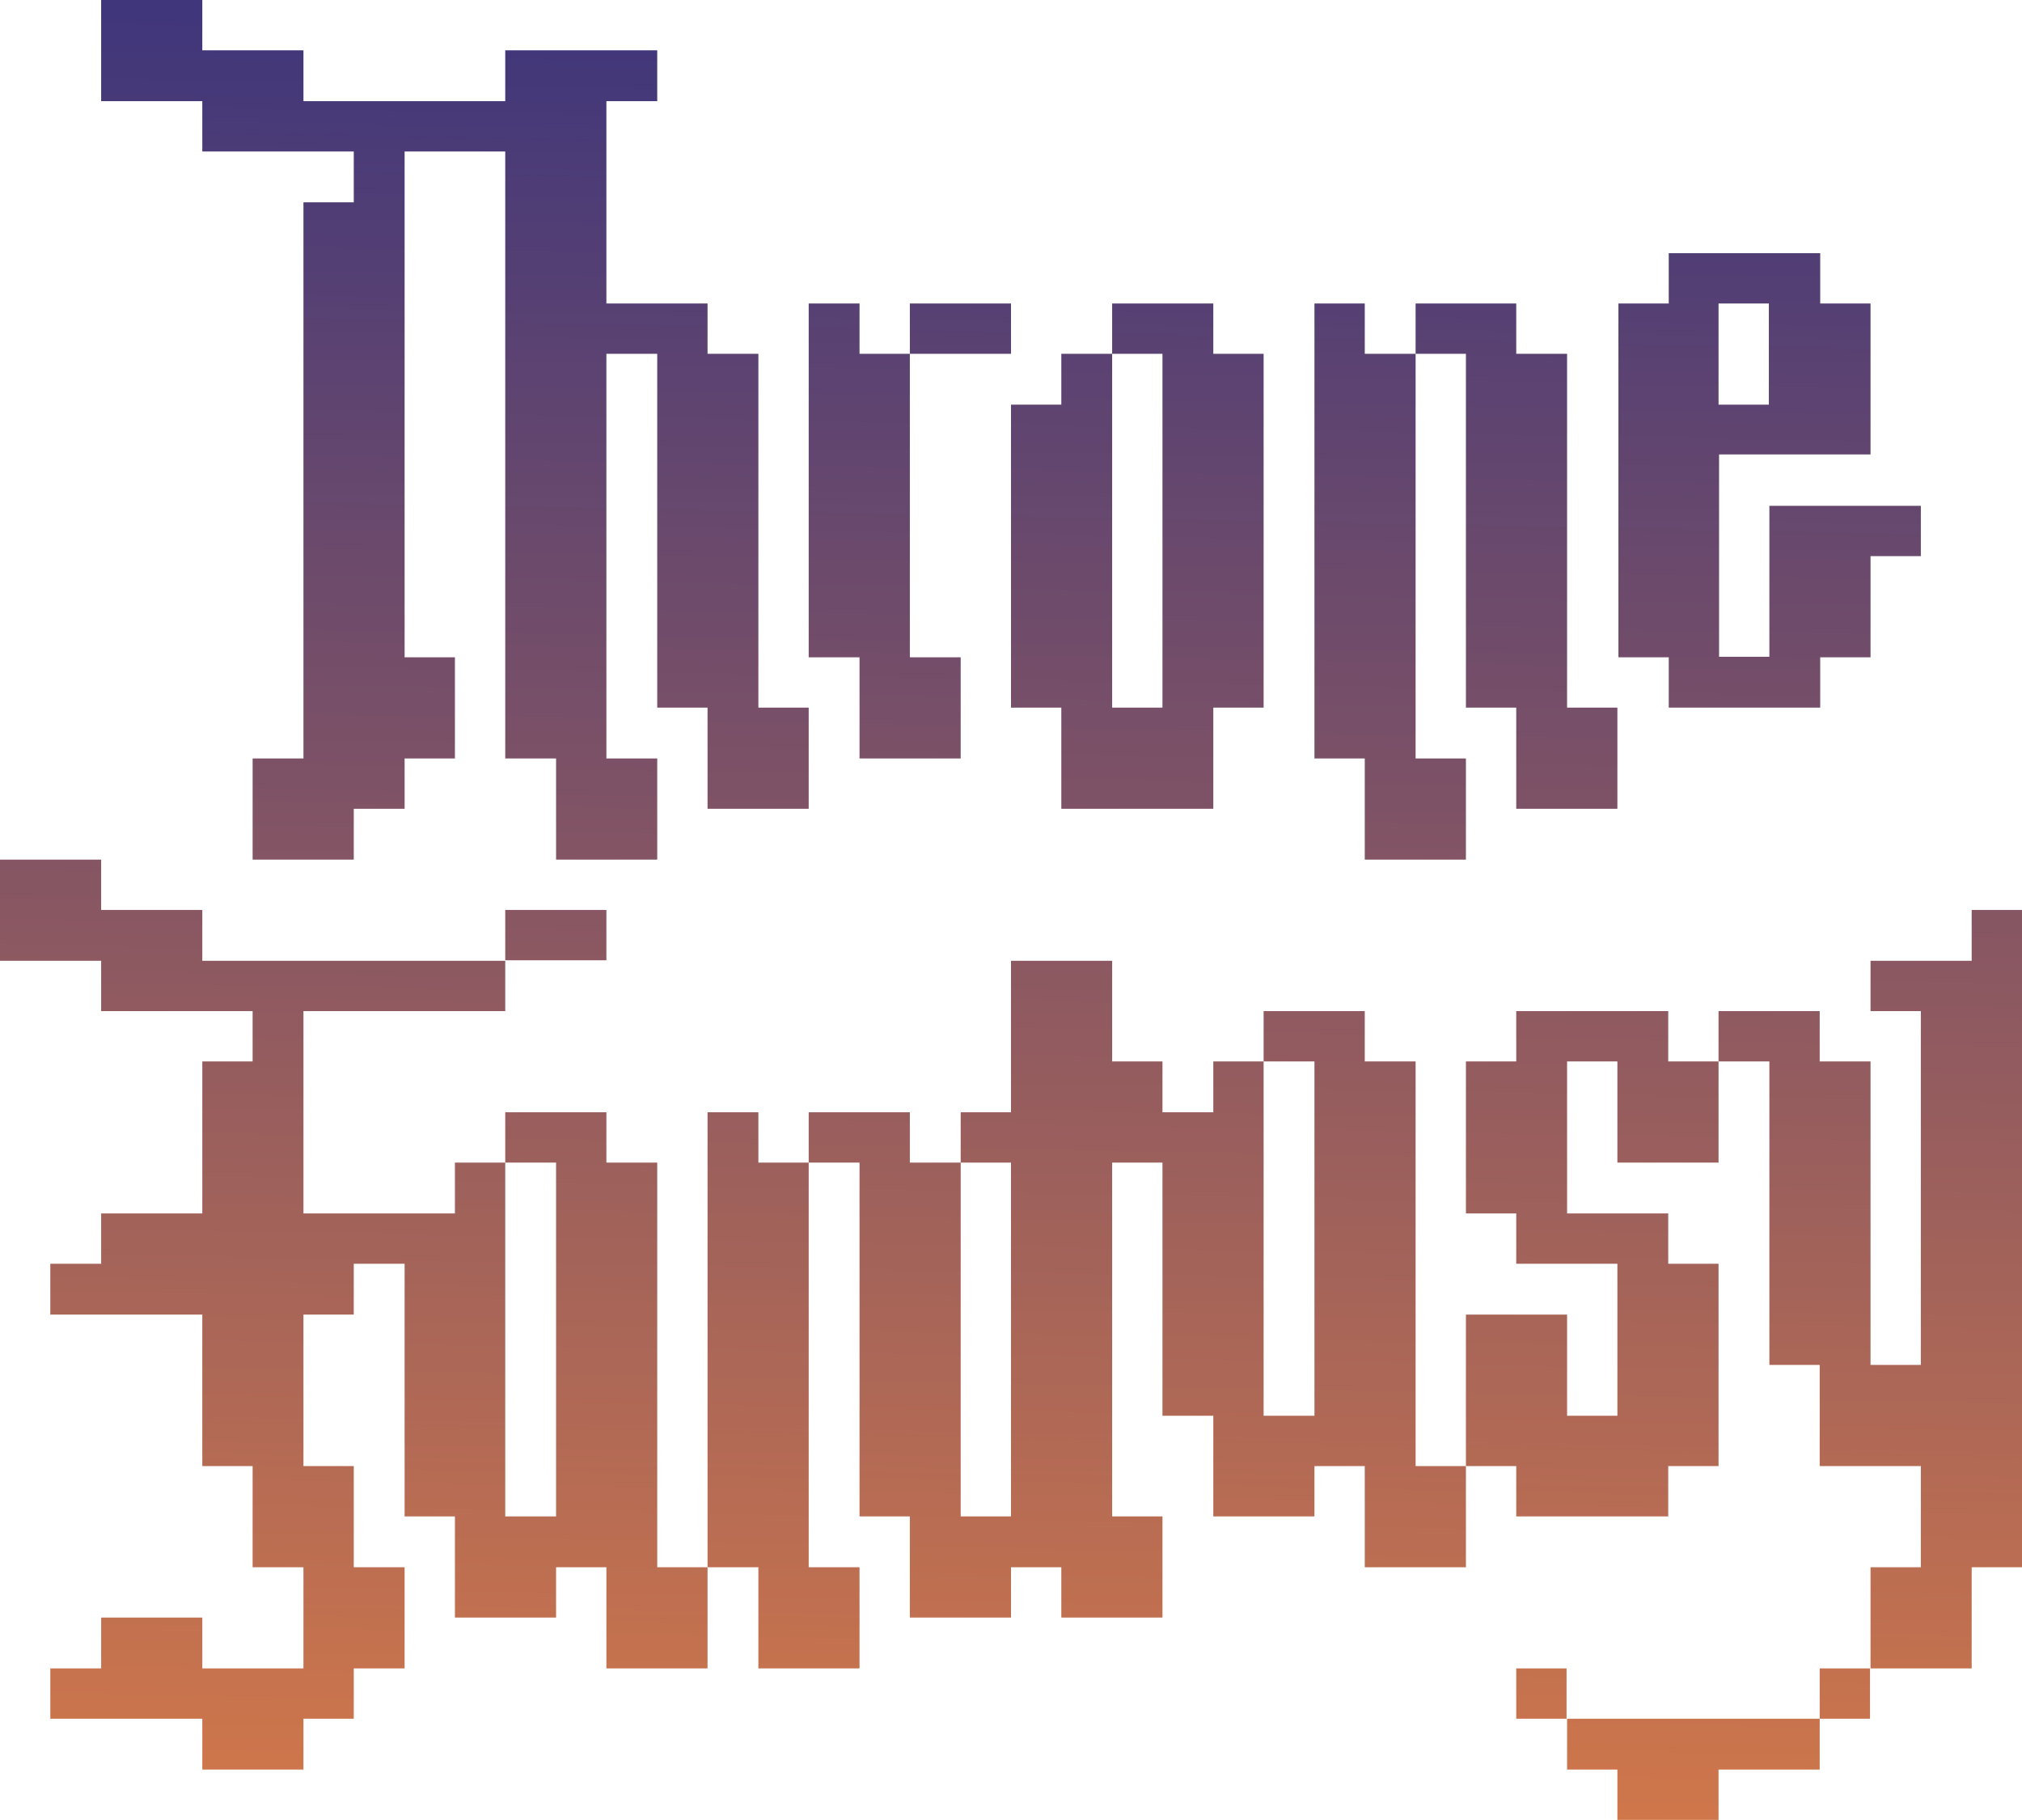 <!-- Generator: Adobe Illustrator 23.0.1, SVG Export Plug-In  -->
<svg version="1.1" xmlns="http://www.w3.org/2000/svg" xmlns:xlink="http://www.w3.org/1999/xlink" x="0px" y="0px" width="389.8px"
	 height="350.8px" viewBox="0 0 389.8 350.8" style="enable-background:new 0 0 389.8 350.8;" xml:space="preserve">
<style type="text/css">
	.lt0{fill-rule:evenodd;clip-rule:evenodd;fill:url(#SVGID_1_);}
	.lt1{fill-rule:evenodd;clip-rule:evenodd;fill:url(#SVGID_2_);}
	.lt2{fill-rule:evenodd;clip-rule:evenodd;fill:url(#SVGID_3_);}
	.lt3{fill-rule:evenodd;clip-rule:evenodd;fill:url(#SVGID_4_);}
	.lt4{fill-rule:evenodd;clip-rule:evenodd;fill:url(#SVGID_5_);}
	.lt5{fill-rule:evenodd;clip-rule:evenodd;fill:url(#SVGID_6_);}
	.lt6{fill-rule:evenodd;clip-rule:evenodd;fill:url(#SVGID_7_);}
	.lt7{fill-rule:evenodd;clip-rule:evenodd;fill:url(#SVGID_8_);}
	.lt8{fill-rule:evenodd;clip-rule:evenodd;fill:url(#SVGID_9_);}
	.lt9{fill-rule:evenodd;clip-rule:evenodd;fill:url(#SVGID_10_);}
	.lt10{fill-rule:evenodd;clip-rule:evenodd;fill:url(#SVGID_11_);}
	.lt11{fill-rule:evenodd;clip-rule:evenodd;fill:url(#SVGID_12_);}
	.lt12{fill-rule:evenodd;clip-rule:evenodd;fill:url(#SVGID_13_);}
	.lt13{fill-rule:evenodd;clip-rule:evenodd;fill:url(#SVGID_14_);}
	.lt14{fill-rule:evenodd;clip-rule:evenodd;fill:url(#SVGID_15_);}
	.lt15{fill-rule:evenodd;clip-rule:evenodd;fill:url(#SVGID_16_);}
	.lt16{fill-rule:evenodd;clip-rule:evenodd;fill:url(#SVGID_17_);}
	.lt17{fill-rule:evenodd;clip-rule:evenodd;fill:url(#SVGID_18_);}
	.lt18{fill-rule:evenodd;clip-rule:evenodd;fill:url(#SVGID_19_);}
	.lt19{fill-rule:evenodd;clip-rule:evenodd;fill:url(#SVGID_20_);}
	.lt20{fill-rule:evenodd;clip-rule:evenodd;fill:url(#SVGID_21_);}
	.lt21{fill-rule:evenodd;clip-rule:evenodd;fill:url(#SVGID_22_);}
	.lt22{fill-rule:evenodd;clip-rule:evenodd;fill:url(#SVGID_23_);}
	.lt23{fill-rule:evenodd;clip-rule:evenodd;fill:url(#SVGID_24_);}
	.lt24{fill-rule:evenodd;clip-rule:evenodd;fill:url(#SVGID_25_);}
	.lt25{fill-rule:evenodd;clip-rule:evenodd;fill:url(#SVGID_26_);}
	.lt26{fill-rule:evenodd;clip-rule:evenodd;fill:url(#SVGID_27_);}
	.lt27{fill-rule:evenodd;clip-rule:evenodd;fill:url(#SVGID_28_);}
	.lt28{fill-rule:evenodd;clip-rule:evenodd;fill:url(#SVGID_29_);}
	.lt29{fill-rule:evenodd;clip-rule:evenodd;fill:url(#SVGID_30_);}
	.lt30{fill-rule:evenodd;clip-rule:evenodd;fill:url(#SVGID_31_);}
	.lt31{fill-rule:evenodd;clip-rule:evenodd;fill:url(#SVGID_32_);}
</style>
<defs>
</defs>
<g>
	<linearGradient id="SVGID_1_" gradientUnits="userSpaceOnUse" x1="186.617" y1="-10.688" x2="178.064" y2="422.068">
		<stop  offset="0" style="stop-color:#39337D"/>
		<stop  offset="1" style="stop-color:#EF8540"/>
	</linearGradient>
	<polygon class="lt0" points="194.9,68.2 194.9,58.5 175.4,58.5 175.4,68.2 185.2,68.2 	"/>
	<linearGradient id="SVGID_2_" gradientUnits="userSpaceOnUse" x1="172.775" y1="-10.962" x2="164.222" y2="421.795">
		<stop  offset="0" style="stop-color:#39337D"/>
		<stop  offset="1" style="stop-color:#EF8540"/>
	</linearGradient>
	<polygon class="lt1" points="165.7,146.2 185.2,146.2 185.2,126.7 175.4,126.7 175.4,68.2 165.7,68.2 165.7,58.5 155.9,58.5 
		155.9,68.2 155.9,126.7 165.7,126.7 	"/>
	<linearGradient id="SVGID_3_" gradientUnits="userSpaceOnUse" x1="221.577" y1="-9.997" x2="213.024" y2="422.759">
		<stop  offset="0" style="stop-color:#39337D"/>
		<stop  offset="1" style="stop-color:#EF8540"/>
	</linearGradient>
	<polygon class="lt2" points="194.9,136.4 204.6,136.4 204.6,155.9 224.1,155.9 233.9,155.9 233.9,136.4 243.6,136.4 243.6,68.2 
		233.9,68.2 233.9,58.5 214.4,58.5 214.4,68.2 224.1,68.2 224.1,136.4 214.4,136.4 214.4,68.2 204.6,68.2 204.6,78 194.9,78 	"/>
	<linearGradient id="SVGID_4_" gradientUnits="userSpaceOnUse" x1="89.494" y1="-12.608" x2="80.942" y2="420.149">
		<stop  offset="0" style="stop-color:#39337D"/>
		<stop  offset="1" style="stop-color:#EF8540"/>
	</linearGradient>
	<polygon class="lt3" points="39,29.2 68.2,29.2 68.2,39 58.5,39 58.5,146.2 48.7,146.2 48.7,155.9 48.7,165.7 68.2,165.7 
		68.2,155.9 78,155.9 78,146.2 87.7,146.2 87.7,126.7 78,126.7 78,29.2 97.4,29.2 97.4,146.2 107.2,146.2 107.2,165.7 126.7,165.7 
		126.7,146.2 116.9,146.2 116.9,68.2 126.7,68.2 126.7,136.4 136.4,136.4 136.4,155.9 155.9,155.9 155.9,136.4 146.2,136.4 
		146.2,68.2 136.4,68.2 136.4,58.5 116.9,58.5 116.9,19.5 126.7,19.5 126.7,9.7 116.9,9.7 107.2,9.7 97.4,9.7 97.4,19.5 58.5,19.5 
		58.5,9.7 39,9.7 39,0 19.5,0 19.5,19.5 39,19.5 	"/>
	<linearGradient id="SVGID_5_" gradientUnits="userSpaceOnUse" x1="110.998" y1="-12.183" x2="102.445" y2="420.574">
		<stop  offset="0" style="stop-color:#39337D"/>
		<stop  offset="1" style="stop-color:#EF8540"/>
	</linearGradient>
	<rect x="97.4" y="175.4" class="lt4" width="19.5" height="9.7"/>
	<linearGradient id="SVGID_6_" gradientUnits="userSpaceOnUse" x1="303.837" y1="-8.372" x2="295.285" y2="424.385">
		<stop  offset="0" style="stop-color:#39337D"/>
		<stop  offset="1" style="stop-color:#EF8540"/>
	</linearGradient>
	<rect x="292.3" y="321.6" class="lt5" width="9.7" height="9.7"/>
	<linearGradient id="SVGID_7_" gradientUnits="userSpaceOnUse" x1="333.253" y1="-7.79" x2="324.7" y2="424.966">
		<stop  offset="0" style="stop-color:#39337D"/>
		<stop  offset="1" style="stop-color:#EF8540"/>
	</linearGradient>
	<polygon class="lt6" points="331.3,331.3 311.8,331.3 302.1,331.3 302.1,341.1 311.8,341.1 311.8,350.8 331.3,350.8 331.3,341.1 
		341.1,341.1 350.8,341.1 350.8,331.3 341.1,331.3 	"/>
	<linearGradient id="SVGID_8_" gradientUnits="userSpaceOnUse" x1="362.284" y1="-7.217" x2="353.731" y2="425.54">
		<stop  offset="0" style="stop-color:#39337D"/>
		<stop  offset="1" style="stop-color:#EF8540"/>
	</linearGradient>
	<rect x="350.8" y="321.6" class="lt7" width="9.7" height="9.7"/>
	<linearGradient id="SVGID_9_" gradientUnits="userSpaceOnUse" x1="311.942" y1="-8.211" x2="303.389" y2="424.545">
		<stop  offset="0" style="stop-color:#39337D"/>
		<stop  offset="1" style="stop-color:#EF8540"/>
	</linearGradient>
	<polygon class="lt8" points="321.6,194.9 292.3,194.9 292.3,204.6 282.6,204.6 282.6,233.9 292.3,233.9 292.3,243.6 311.8,243.6 
		311.8,272.9 302.1,272.9 302.1,253.4 282.6,253.4 282.6,282.6 292.3,282.6 292.3,292.3 311.8,292.3 321.6,292.3 321.6,282.6 
		331.3,282.6 331.3,243.6 321.6,243.6 321.6,233.9 302.1,233.9 302.1,204.6 311.8,204.6 311.8,224.1 331.3,224.1 331.3,204.6 
		321.6,204.6 	"/>
	<linearGradient id="SVGID_10_" gradientUnits="userSpaceOnUse" x1="73.285" y1="-12.928" x2="64.732" y2="419.829">
		<stop  offset="0" style="stop-color:#39337D"/>
		<stop  offset="1" style="stop-color:#EF8540"/>
	</linearGradient>
	<polygon class="lt9" points="126.7,282.6 126.7,263.1 126.7,243.6 126.7,224.1 116.9,224.1 116.9,214.4 107.2,214.4 97.4,214.4 
		97.4,224.1 107.2,224.1 107.2,243.6 107.2,263.1 107.2,282.6 107.2,292.3 97.4,292.3 97.4,272.9 97.4,253.4 97.4,233.9 97.4,224.1 
		87.7,224.1 87.7,233.9 78,233.9 68.2,233.9 58.5,233.9 58.5,224.1 58.5,204.6 58.5,194.9 78,194.9 97.4,194.9 97.4,185.2 78,185.2 
		58.5,185.2 39,185.2 39,175.4 19.5,175.4 19.5,165.7 0,165.7 0,185.2 19.5,185.2 19.5,194.9 39,194.9 48.7,194.9 48.7,204.6 
		39,204.6 39,224.1 39,233.9 19.5,233.9 19.5,243.6 9.7,243.6 9.7,253.4 19.5,253.4 39,253.4 39,263.1 39,282.6 48.7,282.6 
		48.7,292.3 48.7,302.1 58.5,302.1 58.5,321.6 39,321.6 39,311.8 19.5,311.8 19.5,321.6 9.7,321.6 9.7,331.3 19.5,331.3 39,331.3 
		39,341.1 58.5,341.1 58.5,331.3 68.2,331.3 68.2,321.6 78,321.6 78,302.1 68.2,302.1 68.2,292.3 68.2,282.6 58.5,282.6 58.5,263.1 
		58.5,253.4 68.2,253.4 68.2,243.6 78,243.6 78,253.4 78,272.9 78,292.3 87.7,292.3 87.7,311.8 107.2,311.8 107.2,302.1 
		116.9,302.1 116.9,321.6 136.4,321.6 136.4,302.1 126.7,302.1 	"/>
	<linearGradient id="SVGID_11_" gradientUnits="userSpaceOnUse" x1="365.614" y1="-7.151" x2="357.062" y2="425.606">
		<stop  offset="0" style="stop-color:#39337D"/>
		<stop  offset="1" style="stop-color:#EF8540"/>
	</linearGradient>
	<polygon class="lt10" points="380.1,175.4 380.1,185.2 370.3,185.2 360.6,185.2 360.6,194.9 370.3,194.9 370.3,204.6 370.3,224.1 
		370.3,243.6 370.3,263.1 360.6,263.1 360.6,243.6 360.6,224.1 360.6,204.6 350.8,204.6 350.8,194.9 341.1,194.9 331.3,194.9 
		331.3,204.6 341.1,204.6 341.1,224.1 341.1,243.6 341.1,263.1 350.8,263.1 350.8,282.6 370.3,282.6 370.3,302.1 360.6,302.1 
		360.6,321.6 380.1,321.6 380.1,302.1 389.8,302.1 389.8,282.6 389.8,263.1 389.8,243.6 389.8,224.1 389.8,204.6 389.8,185.2 
		389.8,175.4 	"/>
	<linearGradient id="SVGID_12_" gradientUnits="userSpaceOnUse" x1="224.561" y1="-9.938" x2="216.008" y2="422.818">
		<stop  offset="0" style="stop-color:#39337D"/>
		<stop  offset="1" style="stop-color:#EF8540"/>
	</linearGradient>
	<polygon class="lt11" points="272.9,263.1 272.9,243.6 272.9,224.1 272.9,204.6 263.1,204.6 263.1,194.9 253.4,194.9 243.6,194.9 
		243.6,204.6 253.4,204.6 253.4,224.1 253.4,243.6 253.4,263.1 253.4,272.9 243.6,272.9 243.6,253.4 243.6,233.9 243.6,214.4 
		243.6,204.6 233.9,204.6 233.9,214.4 224.1,214.4 224.1,204.6 214.4,204.6 214.4,185.2 194.9,185.2 194.9,204.6 194.9,214.4 
		185.2,214.4 185.2,224.1 194.9,224.1 194.9,243.6 194.9,263.1 194.9,282.6 194.9,292.3 185.2,292.3 185.2,272.9 185.2,253.4 
		185.2,233.9 185.2,224.1 175.4,224.1 175.4,214.4 165.7,214.4 155.9,214.4 155.9,224.1 165.7,224.1 165.7,233.9 165.7,253.4 
		165.7,272.9 165.7,292.3 175.4,292.3 175.4,311.8 194.9,311.8 194.9,302.1 204.6,302.1 204.6,311.8 224.1,311.8 224.1,292.3 
		214.4,292.3 214.4,282.6 214.4,263.1 214.4,243.6 214.4,224.1 224.1,224.1 224.1,233.9 224.1,253.4 224.1,272.9 233.9,272.9 
		233.9,292.3 253.4,292.3 253.4,282.6 263.1,282.6 263.1,302.1 282.6,302.1 282.6,282.6 272.9,282.6 	"/>
	<linearGradient id="SVGID_13_" gradientUnits="userSpaceOnUse" x1="156.565" y1="-11.282" x2="148.013" y2="421.475">
		<stop  offset="0" style="stop-color:#39337D"/>
		<stop  offset="1" style="stop-color:#EF8540"/>
	</linearGradient>
	<polygon class="lt12" points="146.2,214.4 136.4,214.4 136.4,224.1 136.4,243.6 136.4,263.1 136.4,282.6 136.4,302.1 146.2,302.1 
		146.2,321.6 165.7,321.6 165.7,302.1 155.9,302.1 155.9,282.6 155.9,263.1 155.9,243.6 155.9,224.1 146.2,224.1 	"/>
	<linearGradient id="SVGID_14_" gradientUnits="userSpaceOnUse" x1="270.379" y1="-9.033" x2="261.826" y2="423.724">
		<stop  offset="0" style="stop-color:#39337D"/>
		<stop  offset="1" style="stop-color:#EF8540"/>
	</linearGradient>
	<polygon class="lt13" points="263.1,165.7 282.6,165.7 282.6,146.2 272.9,146.2 272.9,68.2 263.1,68.2 263.1,58.5 253.4,58.5 
		253.4,68.2 253.4,146.2 263.1,146.2 	"/>
	<linearGradient id="SVGID_15_" gradientUnits="userSpaceOnUse" x1="294.635" y1="-8.554" x2="286.083" y2="424.203">
		<stop  offset="0" style="stop-color:#39337D"/>
		<stop  offset="1" style="stop-color:#EF8540"/>
	</linearGradient>
	<polygon class="lt14" points="282.6,136.4 292.3,136.4 292.3,155.9 311.8,155.9 311.8,136.4 302.1,136.4 302.1,68.2 292.3,68.2 
		292.3,58.5 272.9,58.5 272.9,68.2 282.6,68.2 	"/>
	<linearGradient id="SVGID_16_" gradientUnits="userSpaceOnUse" x1="342.859" y1="-7.601" x2="334.307" y2="425.156">
		<stop  offset="0" style="stop-color:#39337D"/>
		<stop  offset="1" style="stop-color:#EF8540"/>
	</linearGradient>
	<path class="lt15" d="M341.1,97.4v29.2h-9.7v-39h29.2V58.5h-9.7v-9.7h-19.5h-9.7v9.7h-9.7v68.2h9.7v9.7h19.5h9.7v-9.7h9.7v-19.5
		h9.7v-9.7H341.1z M331.3,58.5h9.7V78h-9.7V58.5z"/>
</g>
</svg>
